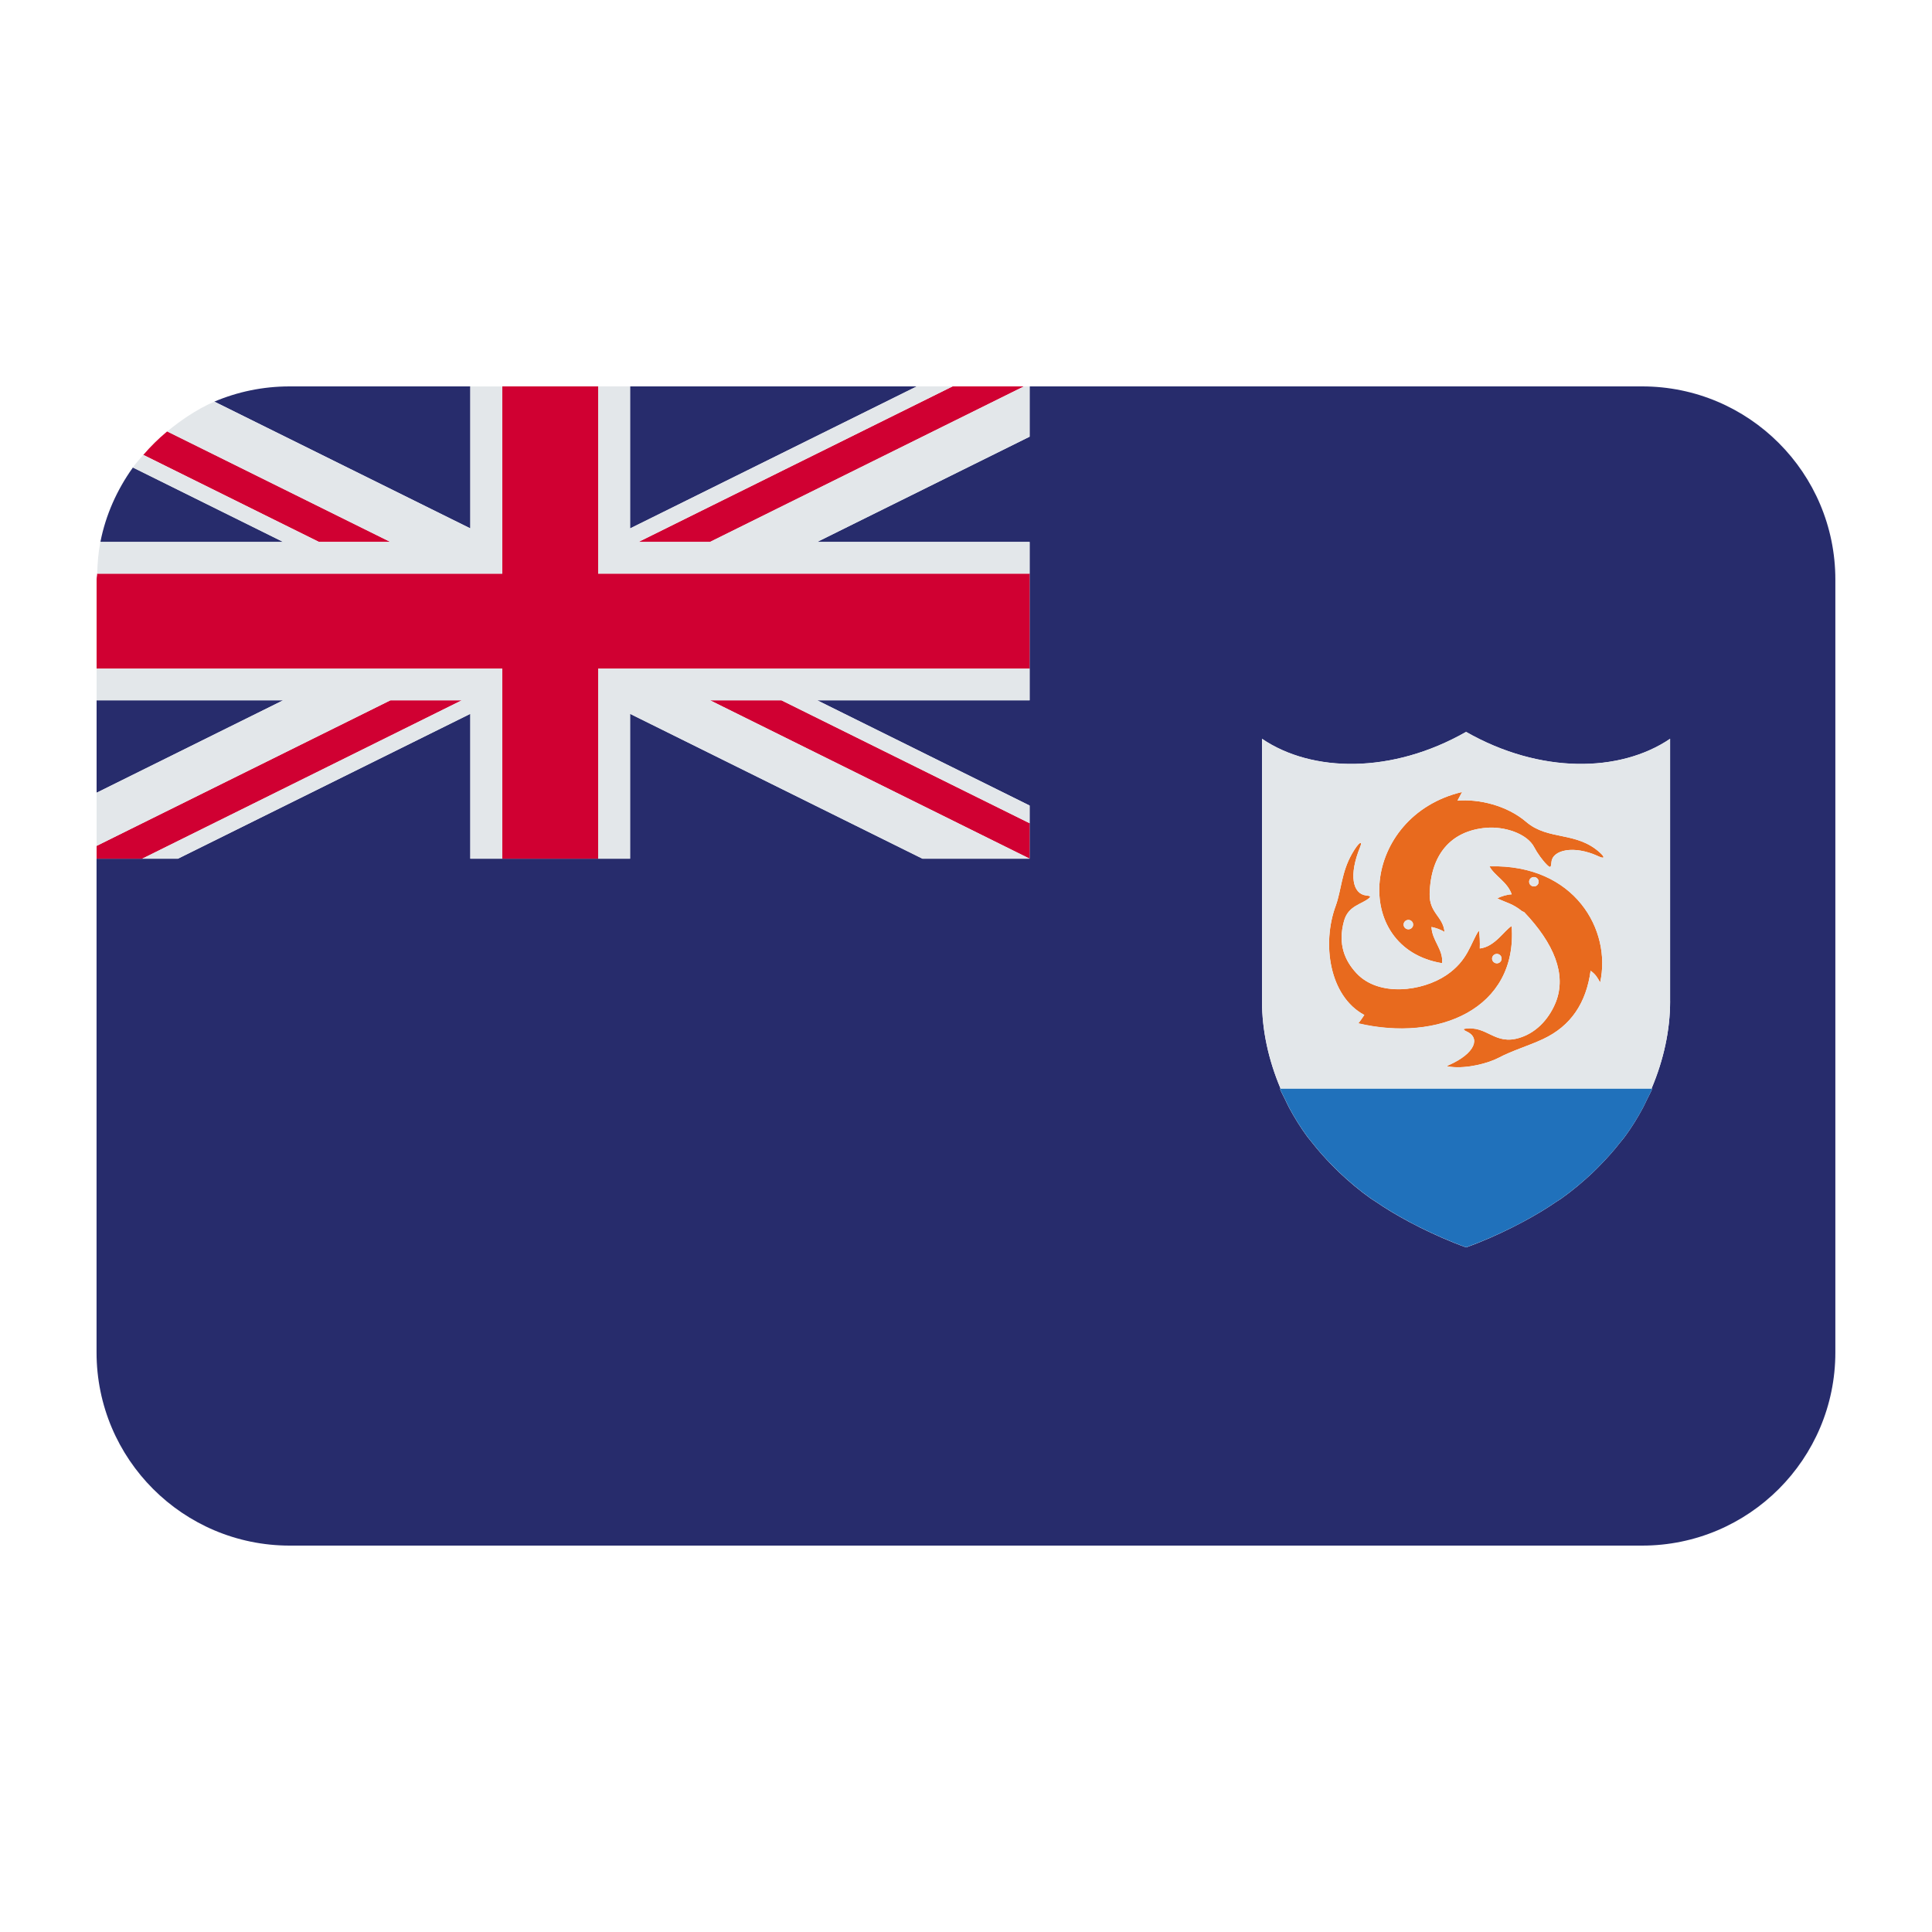 <?xml version="1.0" encoding="UTF-8"?><svg id="a" xmlns="http://www.w3.org/2000/svg" viewBox="0 0 40 40"><g><path d="M34,8h-12.683v1.041l-4.398,2.179h4.398v3.279h-4.398l4.398,2.179v1.1h-2.219l-6.053-2.999v2.999h-3.308v-2.999l-6.053,2.999h-1.685v10.222c0,2.209,1.791,4,4,4h28c2.209,0,4-1.791,4-4V12c0-2.209-1.791-4-4-4Zm.578,12.73c0,.594-.131,1.208-.385,1.808h.017c-.033,.078-.076,.155-.114,.233-.027,.055-.051,.109-.08,.164-.109,.203-.232,.404-.376,.6-.03,.042-.067,.081-.099,.122-.125,.161-.264,.317-.415,.471-.052,.053-.104,.106-.159,.158-.194,.182-.403,.359-.637,.526-.034,.024-.073,.046-.108,.07-.211,.145-.441,.282-.685,.413-.078,.042-.157,.083-.239,.124-.294,.146-.603,.285-.944,.407-.342-.123-.652-.263-.948-.409-.078-.039-.154-.078-.23-.119-.252-.135-.489-.276-.706-.426-.028-.02-.061-.037-.089-.057-.238-.169-.45-.349-.646-.534-.051-.048-.098-.097-.147-.146-.157-.158-.3-.32-.43-.487-.029-.037-.061-.073-.089-.11-.145-.197-.27-.399-.379-.603-.029-.055-.054-.109-.08-.164-.037-.077-.08-.154-.113-.231h.016c-.254-.6-.385-1.215-.385-1.808v-5.435c1.035,.702,2.69,.731,4.225-.143,1.534,.874,3.188,.845,4.224,.143v5.435Z" fill="#272c6c"/><path d="M9.738,8h-3.742c-.553,0-1.079,.112-1.558,.315l5.3,2.625v-2.941Z" fill="#272c6c"/><path d="M2.751,9.678l-.005,.009c-.321,.451-.556,.967-.667,1.531v.002h3.784l-3.112-1.542Z" fill="#272c6c"/><polygon points="13.045 8 13.045 10.941 18.981 8 13.045 8" fill="#272c6c"/><polygon points="2 14.499 2 16.413 5.863 14.499 2 14.499" fill="#272c6c"/></g><g><polygon points="21.2 8 19.721 8 13.22 11.22 14.7 11.22 21.2 8" fill="#d00032"/><path d="M8.083,11.22l-4.622-2.289-.015,.014c-.169,.141-.324,.294-.467,.46l-.013,.012,3.637,1.802h1.48Z" fill="#d00032"/><polygon points="2 17.513 2 17.778 2.945 17.778 9.562 14.499 8.083 14.499 2 17.513" fill="#d00032"/><polygon points="14.7 14.499 21.317 17.778 21.317 17.044 16.179 14.499 14.7 14.499" fill="#d00032"/><path d="M12.384,11.876v-3.876h-1.985v3.876H2.012c-.001,.041-.012,.079-.012,.12v1.848H10.399v3.934h1.985v-3.934h8.933v-1.968H12.384Z" fill="#d00032"/></g><path d="M26.498,22.538c.033,.078,.076,.154,.113,.231,.027,.055,.051,.11,.08,.164,.109,.205,.234,.406,.379,.603,.027,.037,.06,.073,.089,.11,.129,.167,.273,.329,.43,.487,.048,.049,.096,.098,.147,.146,.197,.185,.408,.365,.646,.534,.028,.02,.06,.038,.089,.057,.217,.15,.454,.291,.706,.426,.075,.04,.151,.08,.23,.119,.296,.146,.606,.286,.948,.409,.341-.123,.649-.261,.944-.407,.082-.04,.161-.082,.239-.124,.244-.131,.474-.268,.685-.413,.035-.024,.074-.046,.108-.07,.234-.167,.443-.344,.637-.526,.055-.052,.107-.105,.159-.158,.151-.153,.29-.31,.415-.471,.032-.041,.068-.081,.099-.122,.144-.196,.267-.396,.376-.6,.029-.054,.054-.109,.08-.164,.038-.078,.081-.154,.114-.233h-7.712Z" fill="#2071bb"/><g><path d="M30.175,16.577c.029-.056,.067-.123,.096-.18-2.09,.494-2.32,3.232-.413,3.545,.024-.29-.21-.466-.221-.75,.092,.019,.198,.055,.27,.104-.029-.323-.317-.389-.308-.789,.02-.809,.434-1.309,1.18-1.369,.354-.029,.837,.111,.988,.409,.058,.113,.172,.271,.259,.356,.082,.081,.084,.053,.096-.063,.025-.24,.459-.348,.968-.113,.134,.062,.138,.021,.038-.071-.493-.452-1.073-.247-1.533-.642-.398-.34-.979-.476-1.421-.438Zm-1.016,2.663c-.054,0-.099-.043-.099-.097s.044-.097,.099-.097c.054,0,.098,.043,.098,.097s-.044,.097-.098,.097Z" fill="#e86a1e"/><path d="M31.298,19.172c-.153,.09-.35,.432-.661,.466,.005-.114,0-.3-.02-.371-.177,.271-.221,.618-.672,.923-.506,.341-1.403,.45-1.86-.039-.239-.256-.393-.598-.259-1.083,.09-.323,.368-.34,.522-.475,.044-.038,.005-.044-.062-.052-.283-.033-.365-.422-.125-1.007,.054-.129-.018-.123-.172,.147-.218,.385-.217,.749-.335,1.074-.288,.779-.137,1.869,.592,2.26-.036,.052-.079,.12-.125,.174,1.651,.389,3.3-.295,3.176-2.015Zm-.306,.578c.053,0,.097,.043,.097,.097s-.044,.098-.097,.098c-.055,0-.1-.044-.1-.098s.044-.097,.1-.097Z" fill="#e86a1e"/><path d="M30.838,17.936c.096,.189,.374,.323,.46,.58-.076,0-.221,.038-.297,.085,.206,.095,.317,.109,.509,.262l.048,.023c.613,.646,.881,1.286,.653,1.863-.116,.289-.355,.614-.745,.736-.527,.166-.67-.261-1.145-.185-.034,.005-.008,.033,.038,.052,.297,.128,.193,.455-.368,.702-.044,.02-.048,.023,.048,.034,.339,.038,.767-.072,.991-.189,.278-.148,.619-.247,.916-.386,.58-.271,.895-.75,.986-1.415,.111,.08,.145,.151,.197,.242,.241-1.074-.518-2.452-2.291-2.405Zm.92,.416c-.054,0-.099-.043-.099-.097s.044-.097,.099-.097c.054,0,.098,.043,.098,.097s-.044,.097-.098,.097Z" fill="#e86a1e"/></g><g><path d="M9.738,10.941l-5.3-2.625c-.194,.082-.375,.186-.549,.3-.139,.092-.273,.191-.402,.296-.008,.007-.018,.012-.027,.02l4.622,2.289h-1.48l-3.637-1.802c-.073,.085-.149,.168-.215,.26l3.112,1.542H2.078c-.042,.212-.059,.433-.066,.656H10.399v-3.876h-.662v2.941Z" fill="#e3e7ea"/><polygon points="12.384 17.778 13.045 17.778 13.045 14.779 19.098 17.778 21.317 17.778 14.7 14.499 16.179 14.499 21.317 17.044 21.317 16.678 16.919 14.499 21.317 14.499 21.317 13.844 12.384 13.844 12.384 17.778" fill="#e3e7ea"/><polygon points="14.7 11.22 13.22 11.22 19.721 8 18.981 8 13.045 10.941 13.045 8 12.384 8 12.384 11.876 21.317 11.876 21.317 11.22 16.919 11.22 21.317 9.041 21.317 8 21.2 8 14.7 11.22" fill="#e3e7ea"/><polygon points="2 14.499 5.863 14.499 2 16.413 2 17.513 8.083 14.499 9.562 14.499 2.945 17.778 3.685 17.778 9.738 14.779 9.738 17.778 10.399 17.778 10.399 13.844 2 13.844 2 14.499" fill="#e3e7ea"/><path d="M30.354,15.152c-1.534,.874-3.19,.845-4.225,.143v5.435c0,.594,.131,1.208,.385,1.808h7.679c.254-.6,.385-1.215,.385-1.808v-5.435c-1.036,.702-2.69,.731-4.224-.143Zm-2.232,6.035c.045-.053,.088-.121,.125-.174-.729-.39-.88-1.481-.592-2.26,.118-.325,.117-.689,.335-1.074,.153-.271,.225-.276,.172-.147-.24,.585-.158,.974,.125,1.007,.067,.008,.107,.014,.062,.052-.154,.135-.432,.151-.522,.475-.134,.485,.02,.827,.259,1.083,.457,.49,1.354,.38,1.86,.039,.45-.305,.495-.652,.672-.923,.02,.071,.024,.257,.02,.371,.311-.033,.509-.376,.661-.466,.125,1.72-1.524,2.405-3.176,2.015Zm5.007-.846c-.052-.091-.085-.162-.197-.242-.091,.665-.406,1.144-.986,1.415-.297,.139-.638,.238-.916,.386-.224,.117-.652,.228-.991,.189-.096-.011-.093-.014-.048-.034,.562-.247,.665-.574,.368-.702-.046-.02-.072-.047-.038-.052,.475-.076,.618,.351,1.145,.185,.39-.123,.629-.447,.745-.736,.228-.577-.04-1.217-.653-1.863l-.048-.023c-.192-.153-.303-.167-.509-.262,.076-.047,.221-.085,.297-.085-.085-.257-.364-.39-.46-.58,1.773-.047,2.531,1.331,2.291,2.405Zm-.038-2.614c-.509-.235-.943-.127-.968,.113-.013,.116-.014,.144-.096,.063-.087-.085-.201-.243-.259-.356-.15-.297-.633-.438-.988-.409-.746,.06-1.16,.56-1.18,1.369-.009,.399,.279,.465,.308,.789-.072-.049-.178-.085-.27-.104,.011,.284,.245,.46,.221,.75-1.908-.313-1.678-3.051,.413-3.545-.029,.058-.067,.124-.096,.18,.442-.038,1.023,.098,1.421,.438,.46,.395,1.04,.19,1.533,.642,.1,.092,.096,.133-.038,.071Z" fill="#e3e7ea"/><path d="M29.16,19.046c-.054,0-.099,.043-.099,.097s.044,.097,.099,.097c.054,0,.098-.043,.098-.097s-.044-.097-.098-.097Z" fill="#e3e7ea"/><path d="M30.992,19.944c.053,0,.097-.044,.097-.098s-.044-.097-.097-.097c-.055,0-.1,.043-.1,.097s.044,.098,.1,.098Z" fill="#e3e7ea"/><path d="M31.758,18.159c-.054,0-.099,.043-.099,.097s.044,.097,.099,.097c.054,0,.098-.043,.098-.097s-.044-.097-.098-.097Z" fill="#e3e7ea"/></g></svg>